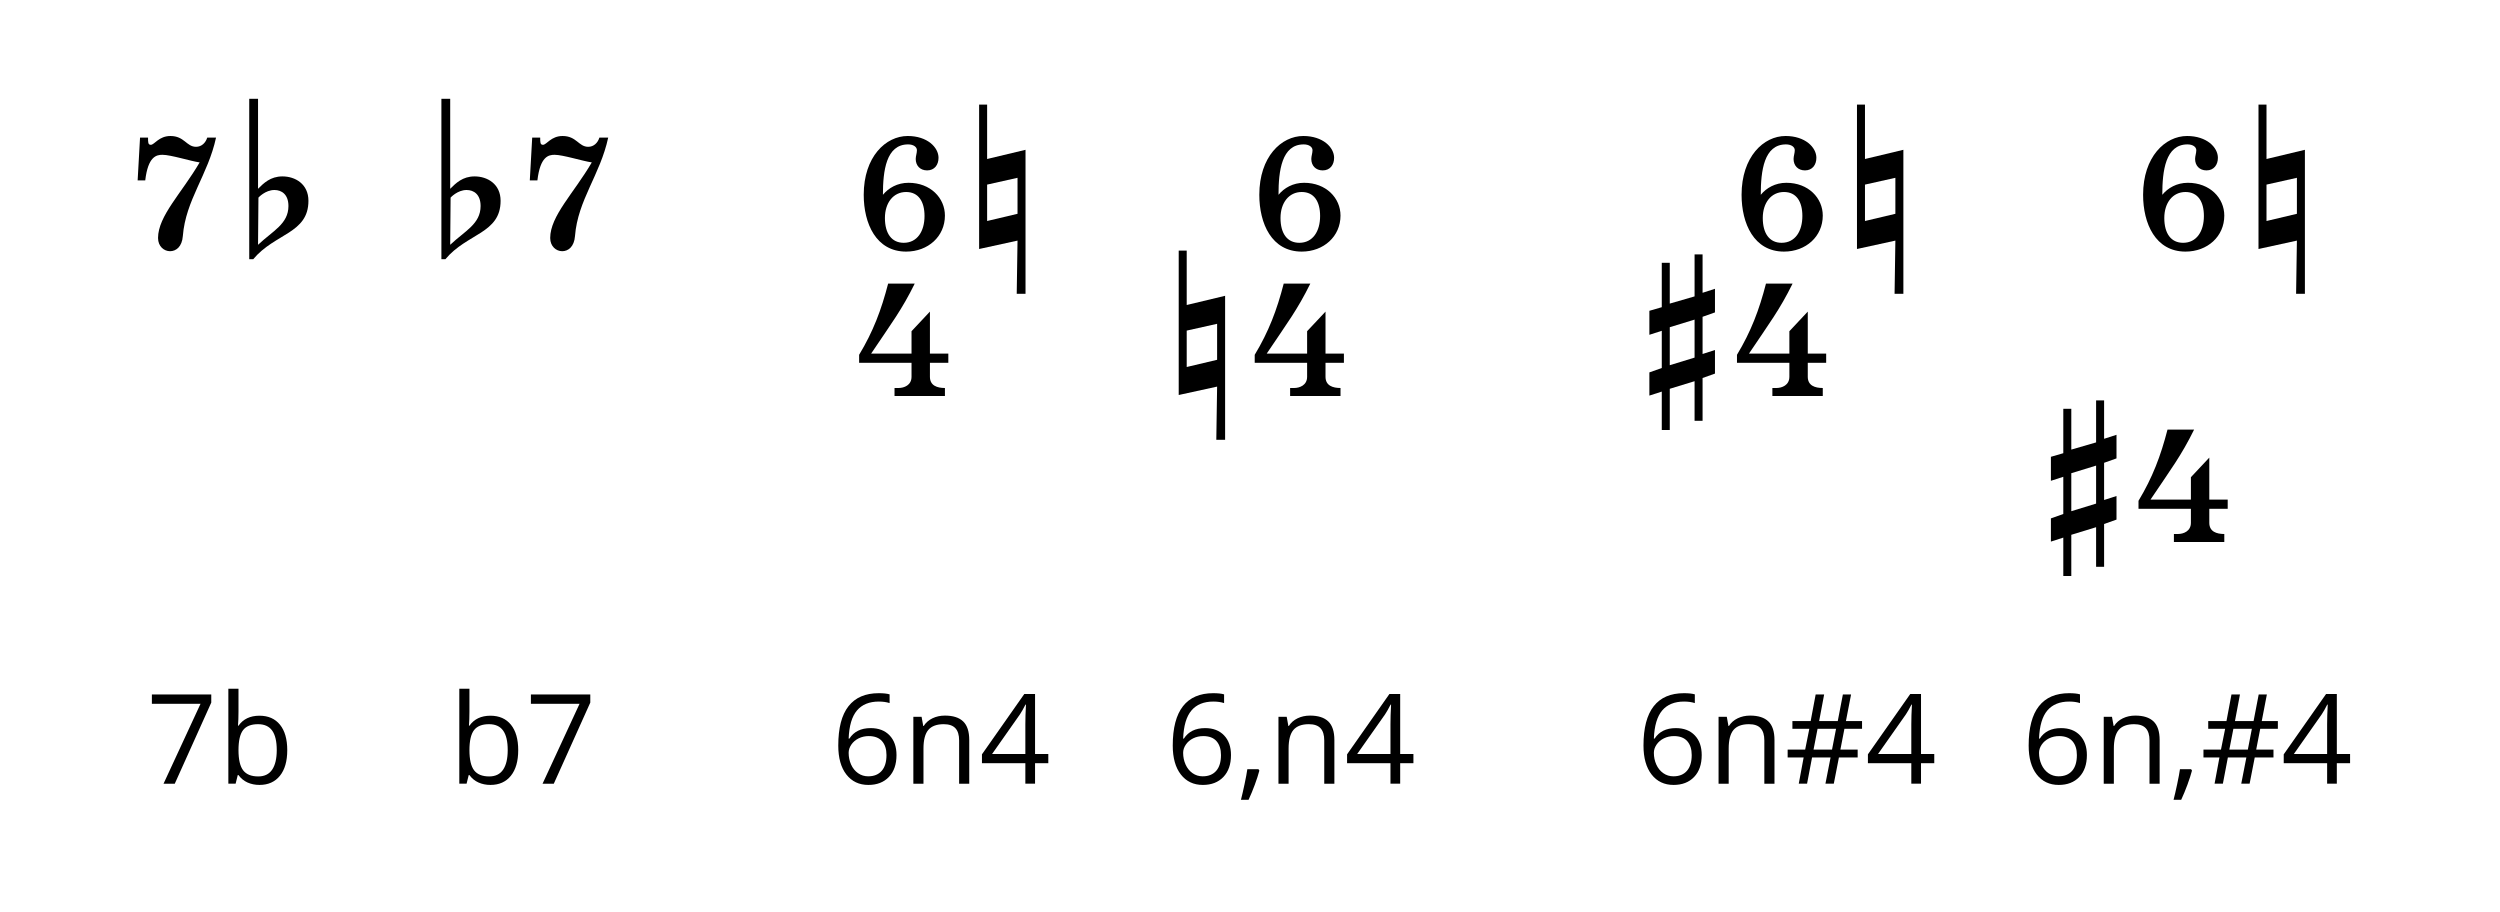 <?xml version="1.0" encoding="UTF-8" standalone="no"?><!DOCTYPE svg PUBLIC "-//W3C//DTD SVG 1.1//EN" "http://www.w3.org/Graphics/SVG/1.1/DTD/svg11.dtd"><svg width="100%" height="100%" viewBox="0 0 200 73" version="1.1" xmlns="http://www.w3.org/2000/svg" xmlns:xlink="http://www.w3.org/1999/xlink" xml:space="preserve" xmlns:serif="http://www.serif.com/" style="fill-rule:evenodd;clip-rule:evenodd;stroke-linejoin:round;stroke-miterlimit:1.414;"><g><g><path d="M74.17,13.632c0.592,0 0.912,-0.448 0.912,-1.008c0,-0.832 -0.896,-1.744 -2.464,-1.744c-1.76,0 -3.52,1.664 -3.52,4.704c0,2.304 0.992,4.544 3.392,4.544c1.76,0 3.104,-1.216 3.104,-2.88c0,-1.408 -1.152,-2.624 -2.912,-2.624c-0.896,0 -1.6,0.416 -2.048,0.96c0,-1.92 0.256,-4.032 2.016,-4.032c0.432,0 0.704,0.208 0.704,0.464c0,0.24 -0.096,0.464 -0.096,0.704c0,0.528 0.352,0.912 0.912,0.912Zm-1.68,1.728c0.992,0 1.472,0.768 1.472,1.92c0,1.216 -0.576,2.144 -1.664,2.144c-0.96,0 -1.504,-0.736 -1.504,-1.984c0,-1.216 0.672,-2.08 1.696,-2.08Z" style="fill-rule:nonzero;"/><path d="M78.33,8.368l0,11.552l3.072,-0.672l-0.064,4.256l0.704,0l0,-11.52l-3.072,0.736l0,-4.352l-0.64,0Zm0.64,6.4l2.432,-0.544l0,2.88l-2.432,0.576l0,-2.912Z" style="fill-rule:nonzero;"/><path d="M74.394,29.024l1.472,0l0,-0.736l-1.472,0l0,-3.36l-1.472,1.568l0,1.792l-3.232,0c1.632,-2.432 2.464,-3.52 3.488,-5.6l-2.128,0c-0.544,2.112 -1.2,3.84 -2.32,5.696l0,0.64l4.192,0l0,1.12c0,0.672 -0.592,0.896 -1.04,0.896l-0.32,0l0,0.64l4.032,0l0,-0.64c-0.624,0 -1.2,-0.192 -1.2,-0.896l0,-1.12Z" style="fill-rule:nonzero;"/><path d="M67.062,59.644c0,-1.403 0.273,-2.452 0.818,-3.147c0.545,-0.695 1.351,-1.042 2.419,-1.042c0.368,0 0.658,0.031 0.869,0.093l0,0.698c-0.25,-0.082 -0.537,-0.122 -0.859,-0.122c-0.765,0 -1.349,0.238 -1.753,0.715c-0.404,0.477 -0.625,1.226 -0.664,2.249l0.059,0c0.358,-0.56 0.924,-0.84 1.699,-0.84c0.641,0 1.146,0.193 1.516,0.581c0.369,0.387 0.554,0.913 0.554,1.577c0,0.742 -0.203,1.326 -0.608,1.75c-0.405,0.425 -0.953,0.638 -1.643,0.638c-0.739,0 -1.325,-0.278 -1.758,-0.833c-0.433,-0.555 -0.649,-1.327 -0.649,-2.317Zm2.397,2.461c0.463,0 0.821,-0.145 1.077,-0.437c0.256,-0.291 0.383,-0.712 0.383,-1.262c0,-0.472 -0.118,-0.843 -0.356,-1.113c-0.238,-0.271 -0.593,-0.406 -1.065,-0.406c-0.293,0 -0.561,0.061 -0.805,0.181c-0.244,0.121 -0.439,0.287 -0.584,0.498c-0.145,0.212 -0.217,0.431 -0.217,0.659c0,0.336 0.065,0.648 0.195,0.938c0.13,0.29 0.315,0.519 0.554,0.688c0.24,0.17 0.512,0.254 0.818,0.254Z" style="fill-rule:nonzero;"/><path d="M76.73,62.696l0,-3.462c0,-0.436 -0.099,-0.762 -0.298,-0.976c-0.199,-0.215 -0.509,-0.323 -0.933,-0.323c-0.559,0 -0.97,0.152 -1.23,0.454c-0.26,0.303 -0.391,0.803 -0.391,1.499l0,2.808l-0.81,0l0,-5.352l0.659,0l0.132,0.733l0.039,0c0.166,-0.264 0.399,-0.468 0.698,-0.613c0.3,-0.145 0.633,-0.217 1.001,-0.217c0.645,0 1.13,0.155 1.455,0.466c0.326,0.311 0.488,0.808 0.488,1.492l0,3.491l-0.81,0Z" style="fill-rule:nonzero;"/><path d="M83.864,61.055l-1.06,0l0,1.641l-0.776,0l0,-1.641l-3.472,0l0,-0.708l3.389,-4.829l0.859,0l0,4.8l1.06,0l0,0.737Zm-1.836,-0.737l0,-2.373c0,-0.465 0.016,-0.991 0.049,-1.577l-0.04,0c-0.156,0.312 -0.302,0.571 -0.439,0.776l-2.231,3.174l2.661,0Z" style="fill-rule:nonzero;"/></g><g><path d="M105.817,13.632c0.592,0 0.912,-0.448 0.912,-1.008c0,-0.832 -0.896,-1.744 -2.464,-1.744c-1.76,0 -3.52,1.664 -3.52,4.704c0,2.304 0.992,4.544 3.392,4.544c1.76,0 3.104,-1.216 3.104,-2.88c0,-1.408 -1.152,-2.624 -2.912,-2.624c-0.896,0 -1.6,0.416 -2.048,0.96c0,-1.92 0.256,-4.032 2.016,-4.032c0.432,0 0.704,0.208 0.704,0.464c0,0.24 -0.096,0.464 -0.096,0.704c0,0.528 0.352,0.912 0.912,0.912Zm-1.68,1.728c0.992,0 1.472,0.768 1.472,1.92c0,1.216 -0.576,2.144 -1.664,2.144c-0.96,0 -1.504,-0.736 -1.504,-1.984c0,-1.216 0.672,-2.08 1.696,-2.08Z" style="fill-rule:nonzero;"/><path d="M94.297,20.048l0,11.552l3.072,-0.672l-0.064,4.256l0.704,0l0,-11.52l-3.072,0.736l0,-4.352l-0.64,0Zm0.64,6.4l2.432,-0.544l0,2.88l-2.432,0.576l0,-2.912Z" style="fill-rule:nonzero;"/><path d="M106.041,29.024l1.472,0l0,-0.736l-1.472,0l0,-3.36l-1.472,1.568l0,1.792l-3.232,0c1.632,-2.432 2.464,-3.52 3.488,-5.6l-2.128,0c-0.544,2.112 -1.2,3.84 -2.32,5.696l0,0.64l4.192,0l0,1.12c0,0.672 -0.592,0.896 -1.04,0.896l-0.32,0l0,0.64l4.032,0l0,-0.64c-0.624,0 -1.2,-0.192 -1.2,-0.896l0,-1.12Z" style="fill-rule:nonzero;"/><path d="M93.82,59.644c0,-1.403 0.273,-2.452 0.818,-3.147c0.546,-0.695 1.352,-1.042 2.42,-1.042c0.368,0 0.657,0.031 0.869,0.093l0,0.698c-0.251,-0.082 -0.537,-0.122 -0.859,-0.122c-0.765,0 -1.35,0.238 -1.753,0.715c-0.404,0.477 -0.625,1.226 -0.664,2.249l0.058,0c0.358,-0.56 0.925,-0.84 1.699,-0.84c0.642,0 1.147,0.193 1.516,0.581c0.37,0.387 0.555,0.913 0.555,1.577c0,0.742 -0.203,1.326 -0.608,1.75c-0.406,0.425 -0.953,0.638 -1.643,0.638c-0.739,0 -1.325,-0.278 -1.758,-0.833c-0.433,-0.555 -0.65,-1.327 -0.65,-2.317Zm2.398,2.461c0.462,0 0.821,-0.145 1.077,-0.437c0.255,-0.291 0.383,-0.712 0.383,-1.262c0,-0.472 -0.119,-0.843 -0.357,-1.113c-0.237,-0.271 -0.592,-0.406 -1.064,-0.406c-0.293,0 -0.562,0.061 -0.806,0.181c-0.244,0.121 -0.438,0.287 -0.583,0.498c-0.145,0.212 -0.217,0.431 -0.217,0.659c0,0.336 0.065,0.648 0.195,0.938c0.13,0.29 0.315,0.519 0.554,0.688c0.239,0.17 0.512,0.254 0.818,0.254Z" style="fill-rule:nonzero;"/><path d="M100.676,61.534l0.073,0.112c-0.084,0.326 -0.207,0.704 -0.366,1.135c-0.16,0.432 -0.326,0.833 -0.498,1.204l-0.61,0c0.087,-0.338 0.184,-0.757 0.29,-1.255c0.106,-0.498 0.18,-0.897 0.222,-1.196l0.889,0Z" style="fill-rule:nonzero;"/><path d="M105.94,62.696l0,-3.462c0,-0.436 -0.1,-0.762 -0.298,-0.976c-0.199,-0.215 -0.51,-0.323 -0.933,-0.323c-0.56,0 -0.97,0.152 -1.23,0.454c-0.261,0.303 -0.391,0.803 -0.391,1.499l0,2.808l-0.811,0l0,-5.352l0.66,0l0.132,0.733l0.039,0c0.166,-0.264 0.398,-0.468 0.698,-0.613c0.299,-0.145 0.633,-0.217 1.001,-0.217c0.644,0 1.129,0.155 1.455,0.466c0.325,0.311 0.488,0.808 0.488,1.492l0,3.491l-0.81,0Z" style="fill-rule:nonzero;"/><path d="M113.073,61.055l-1.059,0l0,1.641l-0.777,0l0,-1.641l-3.471,0l0,-0.708l3.388,-4.829l0.86,0l0,4.8l1.059,0l0,0.737Zm-1.836,-0.737l0,-2.373c0,-0.465 0.017,-0.991 0.049,-1.577l-0.039,0c-0.156,0.312 -0.303,0.571 -0.439,0.776l-2.232,3.174l2.661,0Z" style="fill-rule:nonzero;"/></g></g><g><g><path d="M144.398,13.632c0.592,0 0.912,-0.448 0.912,-1.008c0,-0.832 -0.896,-1.744 -2.464,-1.744c-1.76,0 -3.52,1.664 -3.52,4.704c0,2.304 0.992,4.544 3.392,4.544c1.76,0 3.104,-1.216 3.104,-2.88c0,-1.408 -1.152,-2.624 -2.912,-2.624c-0.896,0 -1.6,0.416 -2.048,0.96c0,-1.92 0.256,-4.032 2.016,-4.032c0.432,0 0.704,0.208 0.704,0.464c0,0.24 -0.096,0.464 -0.096,0.704c0,0.528 0.352,0.912 0.912,0.912Zm-1.68,1.728c0.992,0 1.472,0.768 1.472,1.92c0,1.216 -0.576,2.144 -1.664,2.144c-0.96,0 -1.504,-0.736 -1.504,-1.984c0,-1.216 0.672,-2.08 1.696,-2.08Z" style="fill-rule:nonzero;"/><path d="M148.558,8.368l0,11.552l3.072,-0.672l-0.064,4.256l0.704,0l0,-11.52l-3.072,0.736l0,-4.352l-0.64,0Zm0.64,6.4l2.432,-0.544l0,2.88l-2.432,0.576l0,-2.912Z" style="fill-rule:nonzero;"/><path d="M132.942,21.024l0,3.552l-0.992,0.288l0,1.92l0.992,-0.32l0,2.976l-0.992,0.352l0,1.856l0.992,-0.32l0,3.072l0.64,0l0,-3.296l1.984,-0.608l0,3.168l0.64,0l0,-3.424l0.992,-0.352l0,-1.888l-0.992,0.32l0,-2.976l0.992,-0.352l0,-1.888l-0.992,0.32l0,-3.072l-0.64,0l0,3.36l-1.984,0.576l0,-3.264l-0.64,0Zm2.624,4.544l0,3.04l-1.984,0.608l0,-3.04l1.984,-0.608Z" style="fill-rule:nonzero;"/><path d="M144.622,29.024l1.472,0l0,-0.736l-1.472,0l0,-3.36l-1.472,1.568l0,1.792l-3.232,0c1.632,-2.432 2.464,-3.52 3.488,-5.6l-2.128,0c-0.544,2.112 -1.2,3.84 -2.32,5.696l0,0.64l4.192,0l0,1.12c0,0.672 -0.592,0.896 -1.04,0.896l-0.32,0l0,0.64l4.032,0l0,-0.64c-0.624,0 -1.2,-0.192 -1.2,-0.896l0,-1.12Z" style="fill-rule:nonzero;"/><path d="M131.479,59.644c0,-1.403 0.273,-2.452 0.818,-3.147c0.545,-0.695 1.352,-1.042 2.419,-1.042c0.368,0 0.658,0.031 0.87,0.093l0,0.698c-0.251,-0.082 -0.538,-0.122 -0.86,-0.122c-0.765,0 -1.349,0.238 -1.753,0.715c-0.403,0.477 -0.625,1.226 -0.664,2.249l0.059,0c0.358,-0.56 0.924,-0.84 1.699,-0.84c0.641,0 1.147,0.193 1.516,0.581c0.37,0.387 0.554,0.913 0.554,1.577c0,0.742 -0.202,1.326 -0.608,1.75c-0.405,0.425 -0.953,0.638 -1.643,0.638c-0.739,0 -1.325,-0.278 -1.757,-0.833c-0.433,-0.555 -0.65,-1.327 -0.65,-2.317Zm2.398,2.461c0.462,0 0.821,-0.145 1.076,-0.437c0.256,-0.291 0.384,-0.712 0.384,-1.262c0,-0.472 -0.119,-0.843 -0.357,-1.113c-0.238,-0.271 -0.592,-0.406 -1.064,-0.406c-0.293,0 -0.562,0.061 -0.806,0.181c-0.244,0.121 -0.439,0.287 -0.584,0.498c-0.144,0.212 -0.217,0.431 -0.217,0.659c0,0.336 0.065,0.648 0.195,0.938c0.131,0.29 0.315,0.519 0.555,0.688c0.239,0.17 0.512,0.254 0.818,0.254Z" style="fill-rule:nonzero;"/><path d="M141.147,62.696l0,-3.462c0,-0.436 -0.099,-0.762 -0.298,-0.976c-0.198,-0.215 -0.509,-0.323 -0.932,-0.323c-0.56,0 -0.97,0.152 -1.231,0.454c-0.26,0.303 -0.391,0.803 -0.391,1.499l0,2.808l-0.81,0l0,-5.352l0.659,0l0.132,0.733l0.039,0c0.166,-0.264 0.399,-0.468 0.698,-0.613c0.3,-0.145 0.633,-0.217 1.001,-0.217c0.645,0 1.13,0.155 1.455,0.466c0.326,0.311 0.489,0.808 0.489,1.492l0,3.491l-0.811,0Z" style="fill-rule:nonzero;"/><path d="M147.553,58.306l-0.322,1.661l1.382,0l0,0.629l-1.499,0l-0.41,2.1l-0.669,0l0.41,-2.1l-1.48,0l-0.4,2.1l-0.664,0l0.391,-2.1l-1.28,0l0,-0.629l1.402,0l0.332,-1.661l-1.353,0l0,-0.62l1.46,0l0.401,-2.129l0.678,0l-0.4,2.129l1.489,0l0.41,-2.129l0.655,0l-0.411,2.129l1.289,0l0,0.62l-1.411,0Zm-2.47,1.661l1.479,0l0.322,-1.661l-1.479,0l-0.322,1.661Z" style="fill-rule:nonzero;"/><path d="M154.741,61.055l-1.06,0l0,1.641l-0.776,0l0,-1.641l-3.472,0l0,-0.708l3.389,-4.829l0.859,0l0,4.8l1.06,0l0,0.737Zm-1.836,-0.737l0,-2.373c0,-0.465 0.016,-0.991 0.049,-1.577l-0.039,0c-0.157,0.312 -0.303,0.571 -0.44,0.776l-2.231,3.174l2.661,0Z" style="fill-rule:nonzero;"/></g><g><path d="M176.52,13.632c0.592,0 0.912,-0.448 0.912,-1.008c0,-0.832 -0.896,-1.744 -2.464,-1.744c-1.76,0 -3.52,1.664 -3.52,4.704c0,2.304 0.992,4.544 3.392,4.544c1.76,0 3.104,-1.216 3.104,-2.88c0,-1.408 -1.152,-2.624 -2.912,-2.624c-0.896,0 -1.6,0.416 -2.048,0.96c0,-1.92 0.256,-4.032 2.016,-4.032c0.432,0 0.704,0.208 0.704,0.464c0,0.24 -0.096,0.464 -0.096,0.704c0,0.528 0.352,0.912 0.912,0.912Zm-1.68,1.728c0.992,0 1.472,0.768 1.472,1.92c0,1.216 -0.576,2.144 -1.664,2.144c-0.96,0 -1.504,-0.736 -1.504,-1.984c0,-1.216 0.672,-2.08 1.696,-2.08Z" style="fill-rule:nonzero;"/><path d="M180.68,8.368l0,11.552l3.072,-0.672l-0.064,4.256l0.704,0l0,-11.52l-3.072,0.736l0,-4.352l-0.64,0Zm0.64,6.4l2.432,-0.544l0,2.88l-2.432,0.576l0,-2.912Z" style="fill-rule:nonzero;"/><path d="M165.064,32.704l0,3.552l-0.992,0.288l0,1.92l0.992,-0.32l0,2.976l-0.992,0.352l0,1.856l0.992,-0.32l0,3.072l0.64,0l0,-3.296l1.984,-0.608l0,3.168l0.64,0l0,-3.424l0.992,-0.352l0,-1.888l-0.992,0.32l0,-2.976l0.992,-0.352l0,-1.888l-0.992,0.32l0,-3.072l-0.64,0l0,3.36l-1.984,0.576l0,-3.264l-0.64,0Zm2.624,4.544l0,3.04l-1.984,0.608l0,-3.04l1.984,-0.608Z" style="fill-rule:nonzero;"/><path d="M176.744,40.704l1.472,0l0,-0.736l-1.472,0l0,-3.36l-1.472,1.568l0,1.792l-3.232,0c1.632,-2.432 2.464,-3.52 3.488,-5.6l-2.128,0c-0.544,2.112 -1.2,3.84 -2.32,5.696l0,0.64l4.192,0l0,1.12c0,0.672 -0.592,0.896 -1.04,0.896l-0.32,0l0,0.64l4.032,0l0,-0.64c-0.624,0 -1.2,-0.192 -1.2,-0.896l0,-1.12Z" style="fill-rule:nonzero;"/><path d="M162.293,59.644c0,-1.403 0.272,-2.452 0.818,-3.147c0.545,-0.695 1.351,-1.042 2.419,-1.042c0.368,0 0.658,0.031 0.869,0.093l0,0.698c-0.25,-0.082 -0.537,-0.122 -0.859,-0.122c-0.765,0 -1.349,0.238 -1.753,0.715c-0.404,0.477 -0.625,1.226 -0.664,2.249l0.058,0c0.358,-0.56 0.925,-0.84 1.7,-0.84c0.641,0 1.146,0.193 1.516,0.581c0.369,0.387 0.554,0.913 0.554,1.577c0,0.742 -0.203,1.326 -0.608,1.75c-0.405,0.425 -0.953,0.638 -1.643,0.638c-0.739,0 -1.325,-0.278 -1.758,-0.833c-0.433,-0.555 -0.649,-1.327 -0.649,-2.317Zm2.397,2.461c0.462,0 0.821,-0.145 1.077,-0.437c0.255,-0.291 0.383,-0.712 0.383,-1.262c0,-0.472 -0.119,-0.843 -0.356,-1.113c-0.238,-0.271 -0.593,-0.406 -1.065,-0.406c-0.293,0 -0.561,0.061 -0.805,0.181c-0.245,0.121 -0.439,0.287 -0.584,0.498c-0.145,0.212 -0.217,0.431 -0.217,0.659c0,0.336 0.065,0.648 0.195,0.938c0.13,0.29 0.315,0.519 0.554,0.688c0.24,0.17 0.512,0.254 0.818,0.254Z" style="fill-rule:nonzero;"/><path d="M171.961,62.696l0,-3.462c0,-0.436 -0.1,-0.762 -0.298,-0.976c-0.199,-0.215 -0.51,-0.323 -0.933,-0.323c-0.56,0 -0.97,0.152 -1.23,0.454c-0.261,0.303 -0.391,0.803 -0.391,1.499l0,2.808l-0.81,0l0,-5.352l0.659,0l0.132,0.733l0.039,0c0.166,-0.264 0.398,-0.468 0.698,-0.613c0.299,-0.145 0.633,-0.217 1.001,-0.217c0.644,0 1.129,0.155 1.455,0.466c0.325,0.311 0.488,0.808 0.488,1.492l0,3.491l-0.81,0Z" style="fill-rule:nonzero;"/><path d="M175.286,61.534l0.073,0.112c-0.084,0.326 -0.207,0.704 -0.366,1.135c-0.16,0.432 -0.326,0.833 -0.498,1.204l-0.61,0c0.087,-0.338 0.184,-0.757 0.29,-1.255c0.106,-0.498 0.18,-0.897 0.222,-1.196l0.889,0Z" style="fill-rule:nonzero;"/><path d="M180.818,58.306l-0.322,1.661l1.382,0l0,0.629l-1.499,0l-0.41,2.1l-0.669,0l0.41,-2.1l-1.48,0l-0.4,2.1l-0.664,0l0.39,-2.1l-1.279,0l0,-0.629l1.401,0l0.333,-1.661l-1.353,0l0,-0.62l1.46,0l0.4,-2.129l0.679,0l-0.4,2.129l1.489,0l0.41,-2.129l0.654,0l-0.41,2.129l1.289,0l0,0.62l-1.411,0Zm-2.471,1.661l1.48,0l0.322,-1.661l-1.479,0l-0.323,1.661Z" style="fill-rule:nonzero;"/><path d="M188.006,61.055l-1.06,0l0,1.641l-0.776,0l0,-1.641l-3.472,0l0,-0.708l3.389,-4.829l0.859,0l0,4.8l1.06,0l0,0.737Zm-1.836,-0.737l0,-2.373c0,-0.465 0.016,-0.991 0.049,-1.577l-0.04,0c-0.156,0.312 -0.302,0.571 -0.439,0.776l-2.231,3.174l2.661,0Z" style="fill-rule:nonzero;"/></g></g><g><g><path d="M11.843,11.008l-0.64,0l-0.192,3.424l0.608,0c0.224,-1.92 0.896,-2.048 1.376,-2.048c0.672,0 2.272,0.512 2.976,0.608c-1.44,2.464 -3.328,4.288 -3.328,6.048c0,0.672 0.48,1.056 0.96,1.056c0.48,0 0.96,-0.352 1.024,-1.216c0.224,-2.88 2.016,-4.896 2.656,-7.872l-0.704,0c-0.128,0.416 -0.448,0.736 -0.896,0.736c-0.768,0 -0.928,-0.864 -2.048,-0.864c-0.928,0 -1.28,0.704 -1.568,0.704c-0.224,0 -0.224,-0.192 -0.224,-0.576Z" style="fill-rule:nonzero;"/><path d="M20.643,7.904l-0.704,0l0,12.832l0.32,0c1.728,-2.08 4.416,-2.048 4.416,-4.672c0,-1.344 -1.056,-1.952 -2.08,-1.952c-0.96,0 -1.504,0.544 -1.952,0.992l0,-7.2Zm0,11.68l0.032,-3.776c0,0 0.544,-0.608 1.28,-0.608c0.576,0 1.12,0.352 1.12,1.28c0,1.44 -1.248,1.984 -2.432,3.104Z" style="fill-rule:nonzero;"/><path d="M13.083,62.696l2.959,-6.392l-3.892,0l0,-0.747l4.751,0l0,0.65l-2.92,6.489l-0.898,0Z" style="fill-rule:nonzero;"/><path d="M20.758,57.257c0.704,0 1.25,0.24 1.639,0.72c0.389,0.48 0.583,1.159 0.583,2.038c0,0.879 -0.196,1.562 -0.588,2.049c-0.392,0.486 -0.937,0.73 -1.634,0.73c-0.348,0 -0.666,-0.065 -0.954,-0.193c-0.288,-0.129 -0.53,-0.327 -0.725,-0.593l-0.059,0l-0.171,0.688l-0.581,0l0,-7.598l0.811,0l0,1.846c0,0.413 -0.013,0.785 -0.039,1.113l0.039,0c0.377,-0.534 0.937,-0.8 1.679,-0.8Zm-0.117,0.678c-0.553,0 -0.952,0.159 -1.196,0.476c-0.244,0.318 -0.366,0.852 -0.366,1.604c0,0.752 0.125,1.29 0.376,1.614c0.25,0.324 0.652,0.486 1.206,0.486c0.498,0 0.869,-0.182 1.113,-0.544c0.244,-0.363 0.366,-0.885 0.366,-1.565c0,-0.697 -0.122,-1.216 -0.366,-1.558c-0.244,-0.342 -0.622,-0.513 -1.133,-0.513Z" style="fill-rule:nonzero;"/></g><g><path d="M36.016,7.904l-0.704,0l0,12.832l0.32,0c1.728,-2.08 4.416,-2.048 4.416,-4.672c0,-1.344 -1.056,-1.952 -2.08,-1.952c-0.96,0 -1.504,0.544 -1.952,0.992l0,-7.2Zm0,11.68l0.032,-3.776c0,0 0.544,-0.608 1.28,-0.608c0.576,0 1.12,0.352 1.12,1.28c0,1.44 -1.248,1.984 -2.432,3.104Z" style="fill-rule:nonzero;"/><path d="M43.216,11.008l-0.64,0l-0.192,3.424l0.608,0c0.224,-1.92 0.896,-2.048 1.376,-2.048c0.672,0 2.272,0.512 2.976,0.608c-1.44,2.464 -3.328,4.288 -3.328,6.048c0,0.672 0.48,1.056 0.96,1.056c0.48,0 0.96,-0.352 1.024,-1.216c0.224,-2.88 2.016,-4.896 2.656,-7.872l-0.704,0c-0.128,0.416 -0.448,0.736 -0.896,0.736c-0.768,0 -0.928,-0.864 -2.048,-0.864c-0.928,0 -1.28,0.704 -1.568,0.704c-0.224,0 -0.224,-0.192 -0.224,-0.576Z" style="fill-rule:nonzero;"/><path d="M39.235,57.257c0.703,0 1.249,0.24 1.638,0.72c0.389,0.48 0.584,1.159 0.584,2.038c0,0.879 -0.196,1.562 -0.589,2.049c-0.392,0.486 -0.936,0.73 -1.633,0.73c-0.348,0 -0.666,-0.065 -0.954,-0.193c-0.289,-0.129 -0.53,-0.327 -0.726,-0.593l-0.058,0l-0.171,0.688l-0.581,0l0,-7.598l0.81,0l0,1.846c0,0.413 -0.013,0.785 -0.039,1.113l0.039,0c0.378,-0.534 0.938,-0.8 1.68,-0.8Zm-0.117,0.678c-0.553,0 -0.952,0.159 -1.196,0.476c-0.244,0.318 -0.367,0.852 -0.367,1.604c0,0.752 0.126,1.29 0.376,1.614c0.251,0.324 0.653,0.486 1.207,0.486c0.498,0 0.869,-0.182 1.113,-0.544c0.244,-0.363 0.366,-0.885 0.366,-1.565c0,-0.697 -0.122,-1.216 -0.366,-1.558c-0.244,-0.342 -0.622,-0.513 -1.133,-0.513Z" style="fill-rule:nonzero;"/><path d="M43.405,62.696l2.959,-6.392l-3.892,0l0,-0.747l4.751,0l0,0.65l-2.919,6.489l-0.899,0Z" style="fill-rule:nonzero;"/></g></g></svg>